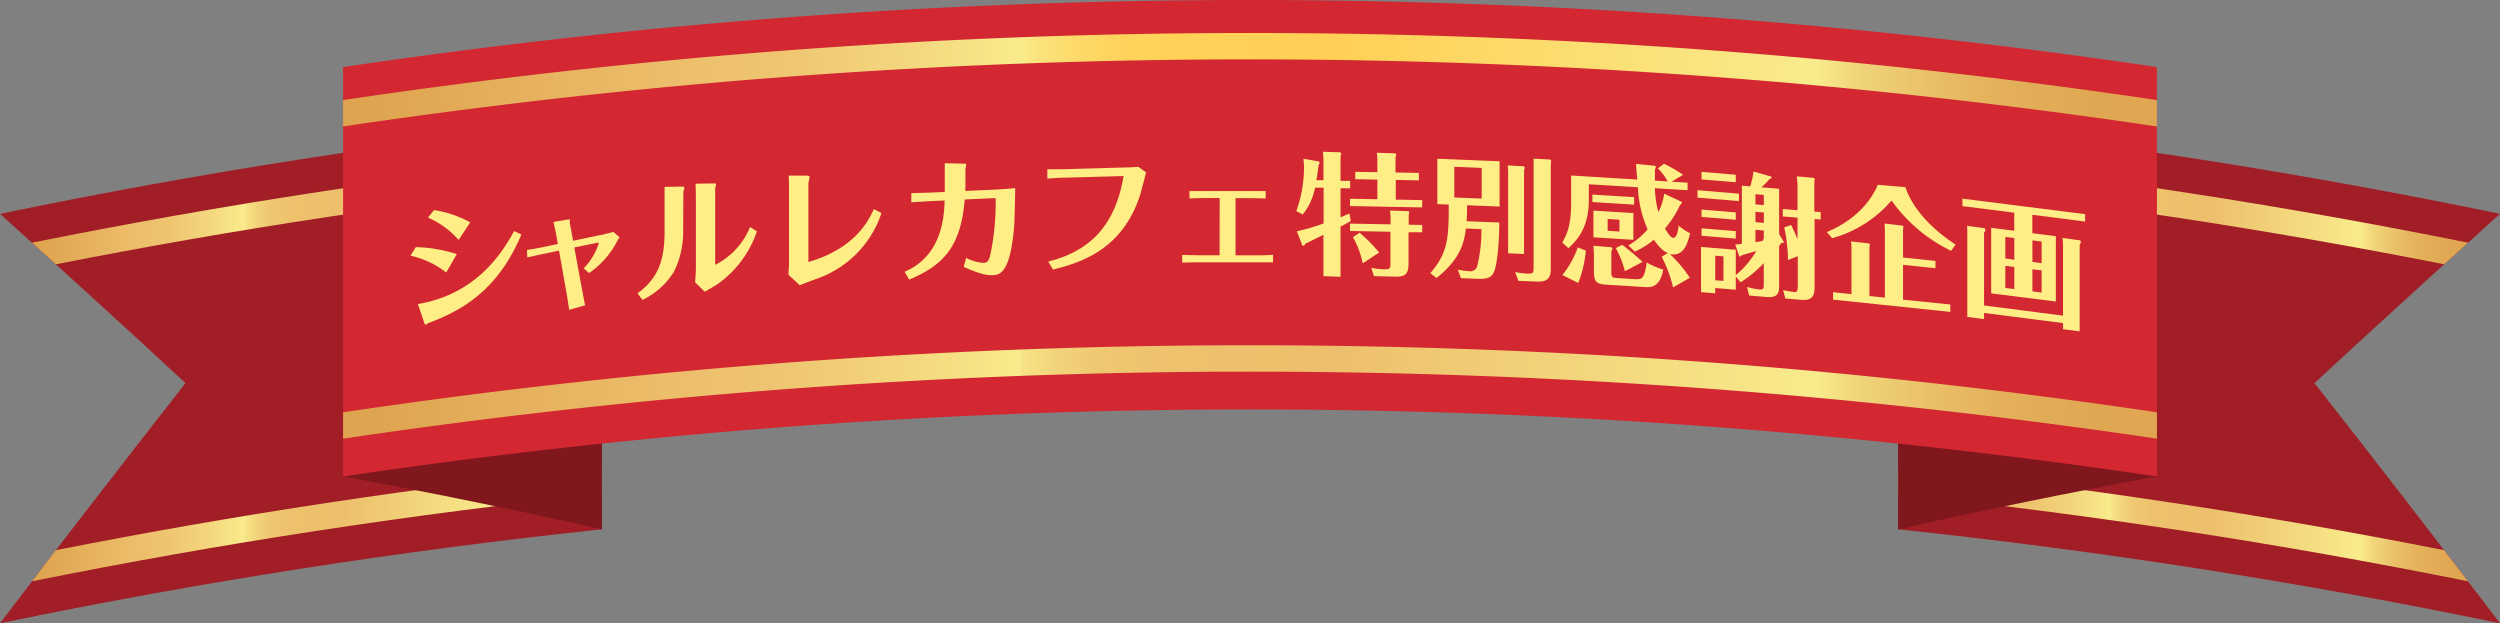 <svg xmlns="http://www.w3.org/2000/svg" xmlns:xlink="http://www.w3.org/1999/xlink" viewBox="0 0 407.41 101.57"><rect x="0" y="0" width="407.41" height="101.57" fill="#808080" stroke="none"/><defs><style>.cls-1{fill:#a21e26;}.cls-2{fill:url(#名称未設定グラデーション_14);}.cls-3{fill:url(#名称未設定グラデーション_14-2);}.cls-4{fill:#80171d;}.cls-5{fill:url(#名称未設定グラデーション_14-3);}.cls-6{fill:url(#名称未設定グラデーション_14-4);}.cls-7{fill:#d32732;}.cls-8{fill:url(#名称未設定グラデーション_16);}.cls-9{fill:url(#名称未設定グラデーション_14-5);}.cls-10{fill:#ffed85;}</style><linearGradient id="名称未設定グラデーション_14" x1="6.78" y1="34.19" x2="101.52" y2="34.19" gradientUnits="userSpaceOnUse"><stop offset="0" stop-color="#dfa450"/><stop offset="0.17" stop-color="#edbf6c"/><stop offset="0.22" stop-color="#efc571"/><stop offset="0.29" stop-color="#f4d77e"/><stop offset="0.35" stop-color="#f9eb8c"/><stop offset="0.35" stop-color="#f7e487"/><stop offset="0.37" stop-color="#f3d37b"/><stop offset="0.39" stop-color="#efc872"/><stop offset="0.43" stop-color="#eec16d"/><stop offset="0.52" stop-color="#edbf6c"/><stop offset="0.78" stop-color="#f9eb8c"/><stop offset="0.8" stop-color="#f1d67b"/><stop offset="0.84" stop-color="#e9c068"/><stop offset="0.88" stop-color="#e4b05a"/><stop offset="0.93" stop-color="#e0a752"/><stop offset="0.99" stop-color="#dfa450"/></linearGradient><linearGradient id="名称未設定グラデーション_14-2" x1="6.78" y1="85.46" x2="101.52" y2="85.46" xlink:href="#名称未設定グラデーション_14"/><linearGradient id="名称未設定グラデーション_14-3" x1="310.89" y1="34.19" x2="405.63" y2="34.19" xlink:href="#名称未設定グラデーション_14"/><linearGradient id="名称未設定グラデーション_14-4" x1="310.89" y1="85.46" x2="405.63" y2="85.46" xlink:href="#名称未設定グラデーション_14"/><linearGradient id="名称未設定グラデーション_16" x1="60.9" y1="12.99" x2="362.43" y2="12.99" gradientUnits="userSpaceOnUse"><stop offset="0" stop-color="#dfa450"/><stop offset="0.17" stop-color="#edbf6c"/><stop offset="0.22" stop-color="#efc571"/><stop offset="0.29" stop-color="#f4d77e"/><stop offset="0.35" stop-color="#f9eb8c"/><stop offset="0.36" stop-color="#fbe27a"/><stop offset="0.38" stop-color="#fdda69"/><stop offset="0.4" stop-color="#fed45e"/><stop offset="0.43" stop-color="#ffd157"/><stop offset="0.52" stop-color="#ffd055"/><stop offset="0.78" stop-color="#f9eb8c"/><stop offset="0.8" stop-color="#f1d67b"/><stop offset="0.84" stop-color="#e9c068"/><stop offset="0.88" stop-color="#e4b05a"/><stop offset="0.93" stop-color="#e0a752"/><stop offset="0.99" stop-color="#dfa450"/></linearGradient><linearGradient id="名称未設定グラデーション_14-5" x1="60.9" y1="63.88" x2="362.43" y2="63.88" xlink:href="#名称未設定グラデーション_14"/></defs><g id="レイヤー_2" data-name="レイヤー 2"><g id="レイヤー_1-2" data-name="レイヤー 1"><path class="cls-1" d="M98.09,86.26Q48.79,91.48,0,101.57,15.09,81.76,30.23,62.43,15.08,48.41,0,34.85,48.74,24.76,98.09,19.54Z"/><path class="cls-2" d="M98.09,25.31Q51.43,30.25,5.22,39.55l3.89,3.52q44.24-8.73,89-13.46Z"/><path class="cls-3" d="M98.09,80.5V76.2q-44.7,4.72-89,13.46L5.22,94.73Q51.38,85.43,98.09,80.5Z"/><path class="cls-4" d="M98.09,86.26Q77,81.51,55.91,77.65,77,64.82,98.09,52.9Z"/><path class="cls-1" d="M309.32,86.26q49.31,5.22,98.09,15.31-15.07-19.81-30.23-39.14,15.13-14,30.23-27.58-48.74-10.09-98.09-15.31Z"/><path class="cls-5" d="M309.32,25.31v4.3q44.7,4.72,89,13.46l3.89-3.52Q356,30.24,309.32,25.31Z"/><path class="cls-6" d="M398.3,89.66q-44.24-8.75-89-13.46v4.3Q356,85.42,402.19,94.73Z"/><path class="cls-4" d="M309.32,86.26q21.14-4.76,42.18-8.61-21-12.83-42.18-24.75Z"/><path class="cls-7" d="M351.5,77.65a1004.93,1004.93,0,0,0-295.59,0V10.93a1004.93,1004.93,0,0,1,295.59,0Z"/><path class="cls-8" d="M351.5,20.61a1004.25,1004.25,0,0,0-295.59,0v-4.3a1004.25,1004.25,0,0,1,295.59,0Z"/><path class="cls-9" d="M351.5,71.49a1004.93,1004.93,0,0,0-295.59,0v-4.3a1004.93,1004.93,0,0,1,295.59,0Z"/><path class="cls-10" d="M67.77,40.27a23.72,23.72,0,0,1,6.67,1.14l-1.72,3a14.43,14.43,0,0,0-5.83-2.74Zm.33,9.28c9.93-1.69,14-8.88,15.69-11.9l1.18.57c-3.8,9-9.5,12.29-15.11,14.42-.06,0-.43.27-.52.28s-.13-.11-.23-.4Zm2.64-15.31a17.65,17.65,0,0,1,5.89,2L74.74,39.1a14.29,14.29,0,0,0-5-3.65Z"/><path class="cls-10" d="M90.74,38.82c0-.15-.5-2.5-.54-2.65l2.41-.41c.17,0,.26,0,.26,0s0,.22,0,.27a2,2,0,0,0,0,.36l.52,2.85,4.41-.93c.22,0,1-.22,2.16-.52l1,.87c-.2.31-.33.56-.43.74A14.33,14.33,0,0,1,96,44.5l-.88-.77a10.26,10.26,0,0,0,2.46-4.1c0-.09,0-.11-.26-.06l-3.73.76,1.27,6.88c.3,1.59.37,1.95.5,2.54l-2.61.75c-.09-.71-.3-2-.34-2.24L91.1,40.84l-2.43.51c-.48.09-1.73.38-2.74.6l-.06-1.22c.88-.12,1.78-.29,2.67-.47l2.37-.5Z"/><path class="cls-10" d="M111.33,37.38a14.65,14.65,0,0,1-1.52,6.94,12.37,12.37,0,0,1-5.11,4.56l-.8-1.08c3.5-2.55,4.4-5.62,4.4-10.06V33.06c0-.3,0-2.38,0-2.6l2.85-.06c.13,0,.37,0,.37.23s-.13.47-.15.58Zm2.07-5.08c0-.35,0-1.84-.07-2.36l3-.05c.11,0,.37,0,.37.12s-.15.56-.15.67V43.16A11.93,11.93,0,0,0,122.23,37l1.12.7a17.33,17.33,0,0,1-6.5,8.66c-.28.18-1.68,1-2,1.18L113.27,46a28.24,28.24,0,0,0,.13-3.43Z"/><path class="cls-10" d="M131.74,42.7c7.78-2.25,9.92-7,10.66-8.62l1.25.63A17,17,0,0,1,134.2,45c-.54.23-3.26,1.22-3.87,1.48l-1.84-1.7c0-.59.09-1.17.09-1.69V31.13c0-.89,0-1.69-.06-2.51h2.81c.52,0,.6.07.6.22a7.08,7.08,0,0,1-.19,1Z"/><path class="cls-10" d="M157.21,32.51c-.61,7.81-3.61,10.77-9.05,13.06l-.74-1.29c6.18-2.61,6.44-9.18,6.52-11.61l-2.16.1-3.27.19V31.47c.17,0,2.88-.07,3.24-.09l2.21-.1c0-.8,0-3.86,0-4.68l3.18.07c.29,0,.33.07.33.13a4.13,4.13,0,0,1-.11.53c-.06.48,0,3.19-.06,3.79l4.41-.2c1.43-.07,2.3-.13,3.73-.26,0,.85-.09,5-.15,5.94-.61,8.11-2.45,8.2-3.58,8.25-1.45.07-3.61-.89-4.67-1.36l.41-1.47a7,7,0,0,0,2.77.82c.61,0,.89-.19,1.17-1.33a41.22,41.22,0,0,0,.86-9.23Z"/><path class="cls-10" d="M170.83,42.63c4.77-1.25,10.64-4,12.27-13.94l-8.65.24c-1.32,0-2.21.05-3.77.18V27.59c1.56,0,3.38,0,3.73-.05L183,27.3c.56,0,2-.05,2.51-.11l1.26.9c-.13.53-.76,3-.93,3.56-2.91,9.11-9.75,11.15-14.24,12.28Z"/><path class="cls-10" d="M198.76,32.27h-2c-.28,0-1.56,0-2.92.07V31.14c.6,0,2,0,2.92,0l6.5,0c1.74,0,2.34,0,3,0v1.21c-1-.06-2.47-.06-3-.06h-1.91v9.32h3.3c.41,0,1.82,0,2.81-.08v1.22c-.82,0-1.84,0-2.79,0l-9.25,0c-.93,0-1.48,0-2.76.06V41.54c.7,0,1.37.06,2.76.06h3.33Z"/><path class="cls-10" d="M215.67,29.37V26.22c0-.13,0-1-.09-1.49l2.82.09c.06,0,.17.14.17.29a.94.94,0,0,1-.11.36v4l1.57,0v1.21l-1.57,0v4.72c.37-.14.7-.29,1.46-.6l.21,1.2c-.47.29-.91.54-1.67.92v8.19L215.67,45V38.27c-.5.23-2.6,1.28-3,1.48,0,.09-.09.31-.26.3s-.13,0-.18-.07l-.89-2.29a32.16,32.16,0,0,0,4.36-1.28V30.58l-1.39,0a10.16,10.16,0,0,1-2,4.37l-1.06-.54a21.37,21.37,0,0,0,1.26-7.15,10.85,10.85,0,0,0-.11-1.39l2.49.43c.06,0,.15.14.15.27s0,.08-.15.3c-.17,1.34-.28,2-.37,2.5Zm16.1,7.29v1.19l-2.23,0V43c0,2-.89,2.11-2.43,2.08L223.9,45l-.43-1.35a11.12,11.12,0,0,0,2.23.24c.89,0,.89-.23.89-1.12v-5L220,37.64v-1.2l6.61.12v-.69a6.22,6.22,0,0,0-.11-1.56l3,.1c.07,0,.15.09.15.22a1.85,1.85,0,0,1-.08.38v1.61Zm-.54-8.48v1.21l-3.77-.07v3.21l4.31.08V33.8L220,33.58V32.39l4.46.08v-3.2l-3.6-.07V28l3.6.06V26.43a11.36,11.36,0,0,0-.09-1.54l3,.1c.07,0,.16.13.16.24a1.23,1.23,0,0,1-.11.39v2.49Zm-9.67,9.74a25,25,0,0,1,3.19,3.23l-2.67,1.77a14.45,14.45,0,0,0-1.6-4.26Z"/><path class="cls-10" d="M244.33,36.26c0,1.93-.19,7-1,8.33-.47.76-1.27.9-2.66.84l-2.58-.1-.52-1.4a10.73,10.73,0,0,0,1.84.26,1.15,1.15,0,0,0,1.3-.75,23.7,23.7,0,0,0,.7-6.1l-2.52-.1c-.26,2.26-.91,5-4.8,8.07l-1-.8c2.93-3.33,3-5.95,3-11.17l-1.86-.08V25.87l10.15.41v7.38l-5.3-.21c0,.83,0,1.61-.07,2.6ZM237,27.18v5l4.46.18v-5Zm11.28-.08a.27.27,0,0,1,.2.27s-.09.32-.11.41V41.39l-2.6-.11v-13c0-.21,0-.93-.08-1.32Zm4.33-1.1c.11,0,.18.22.18.33s-.05.23-.07.34v16.9c0,1.13,0,2.41-2.23,2.32l-3.05-.12-.52-1.43a13.58,13.58,0,0,0,2,.25c.86,0,1,0,1-1V27.13c0-.2,0-1.11,0-1.28Z"/><path class="cls-10" d="M272.65,46.84a20.9,20.9,0,0,0-1.86-5l1-.61c-.59-.23-1.17-.64-2.28-2.16A12.7,12.7,0,0,1,266.42,41l-1.06-1a12.37,12.37,0,0,0,3.14-2.62,18.76,18.76,0,0,1-1.58-6.86l-8-.49v2.49c0,4.07-1.43,6.22-3.33,7.92l-1-.91c.84-1.48,1.45-2.9,1.45-6.62V28.6l10.77.66c-.06-.68-.19-2.24-.19-2.55l3,.3a.21.21,0,0,1,.22.2.55.55,0,0,1-.15.36c0,1,0,1.37,0,1.87l2.08.13a8.71,8.71,0,0,0-1.6-2.14l1-.74a22.46,22.46,0,0,1,3.11,1.8l-1.86,1.12,2.6.16V31l-5.33-.33a16.41,16.41,0,0,0,.57,3.89,9.7,9.7,0,0,0,.95-3L274,32.87s.09.07.09.11a.51.51,0,0,1-.29.39,16.09,16.09,0,0,1-2.46,3.86c.06.14.84,1.51,1.32,1.53.63,0,.8-1.2.91-2A7.29,7.29,0,0,0,275.42,38c-.34,1.43-.88,3.58-2.85,3.46a1.92,1.92,0,0,1-.44-.07,22.09,22.09,0,0,1,3.25,3.88Zm-14.21-6a19.28,19.28,0,0,1-1.24,5.27l-2.59-1.28a15.44,15.44,0,0,0,2.51-4.51Zm7.87-8.71v1.22l-6.81-.42V31.71Zm-.13,2.59v4.36l-6.51-.4V34.32Zm-3.69,5.56a.32.32,0,0,1,.28.28.53.53,0,0,1-.18.31v3.6c0,.78.31.8,1.08.85l2.9.18c.91,0,1.41.08,1.78-2.73a12.22,12.22,0,0,0,2.7,1.16c-.54,3-2.12,2.9-3,2.85l-6.3-.39c-1.64-.1-2-.47-2-2.26V41.57c0-.26-.06-1.2-.09-1.52Zm-.5-4.6v1.93l1.92.12V35.8Zm2.38,4.22a43,43,0,0,1,3.31,2.78L264.8,44.2a15.76,15.76,0,0,0-1.49-3.78Z"/><path class="cls-10" d="M283.38,31.56v1.21l-6.75-.56V31Zm-.51,13.28a15.18,15.18,0,0,0,3.34-3.92c-.34.08-2,.57-2.35.67-.13.16-.2.22-.3.21a.15.15,0,0,1-.15-.08l-.63-1.89c.28,0,.45,0,1.08-.11V30.26l1.36.11a13.38,13.38,0,0,0,.54-2.43l2.94.85s0,.11,0,.16-.11.14-.37.27a9.54,9.54,0,0,1-1.29,1.3l2.89.24v7.37l.69,1.16c0,.09.09.14.09.22s-.28.11-.41.06c-.09.14-.11.18-.37.53v6.3c0,1.11,0,2.17-2,2l-2.89-.24-.33-1.39a13,13,0,0,0,1.95.4c.75.06.77-.15.77-.89v-3.4A18.93,18.93,0,0,1,283.66,46l-.79-.93v2.14l-3.35-.27v.86l-2.31-.19V40.24l5.66.46Zm0-16.36V29.7l-5.58-.46V28Zm0,6.13v1.2l-5.58-.46v-1.2Zm0,3.06v1.21l-5.58-.46V37.21Zm-3.35,4v4l1.34.11v-4Zm6.56-8.36,1.36.11V31.77l-1.36-.12Zm1.36,1.32-1.36-.11V36.2l1.36.12Zm0,2.93-1.36-.11v2l1.12-.17c.05-.06.2-.37.24-.41Zm9.27-3v1.21l-1-.08V46.64c0,1,0,2.4-2.07,2.23l-2.7-.22-.35-1.37c.43.1,1.38.28,1.82.32s.56-.19.56-1V41.75l-1.6.63a24.46,24.46,0,0,0-.61-5.32l1.13-.4A25.6,25.6,0,0,1,292.93,39V35.47l-2.4-.2V34.06l2.4.2v-3.9c0-.5-.05-.92-.11-1.62l2.78.25s.13.15.13.21a3.39,3.39,0,0,1-.06.41v4.87Z"/><path class="cls-10" d="M310.52,30.5c.88,2.76,3.43,6.25,8.17,9.37l-.73,1a25.51,25.51,0,0,1-9.71-8.19,19.61,19.61,0,0,1-9.68,6.14l-.86-1c1.29-.56,6.1-2.61,8.32-7.71Zm7.31,19.12v1.21l-19.11-2V47.62l3,.31V40.84a12,12,0,0,0-.07-1.5l2.89.32a.3.3,0,0,1,.18.28.92.92,0,0,1-.07.3v8l2.52.27V38a14.91,14.91,0,0,0-.06-1.57l2.91.33c.09,0,.17.15.17.23a2.9,2.9,0,0,1-.06.41v4.57l5.28.55v1.19l-5.28-.55v5.68Z"/><path class="cls-10" d="M331.2,38l3.83.49V49.14l-10.54-1.33V37.13l3.76.47V34.66l-8.45-1.07V32.37l20,2.53v1.21L331.2,35Zm5,13.44V40.06c0-.42-.05-.9-.07-1.29l2.63.37c.12,0,.34,0,.34.31a.79.79,0,0,1-.19.43V54l-2.71-.35v-1L323.33,51v1l-2.73-.35V38.15c0-.3,0-1.07-.06-1.35l2.68.36c.09,0,.32.06.32.28s0,.21-.21.47V49.78Zm-7.94-9.11V38.79l-1.46-.18v3.51Zm-1.46,1v3.6l1.46.18V43.5Zm5.91-.44V39.36l-1.5-.19v3.51Zm-1.5,1v3.59l1.5.19V44.06Z"/></g></g></svg>